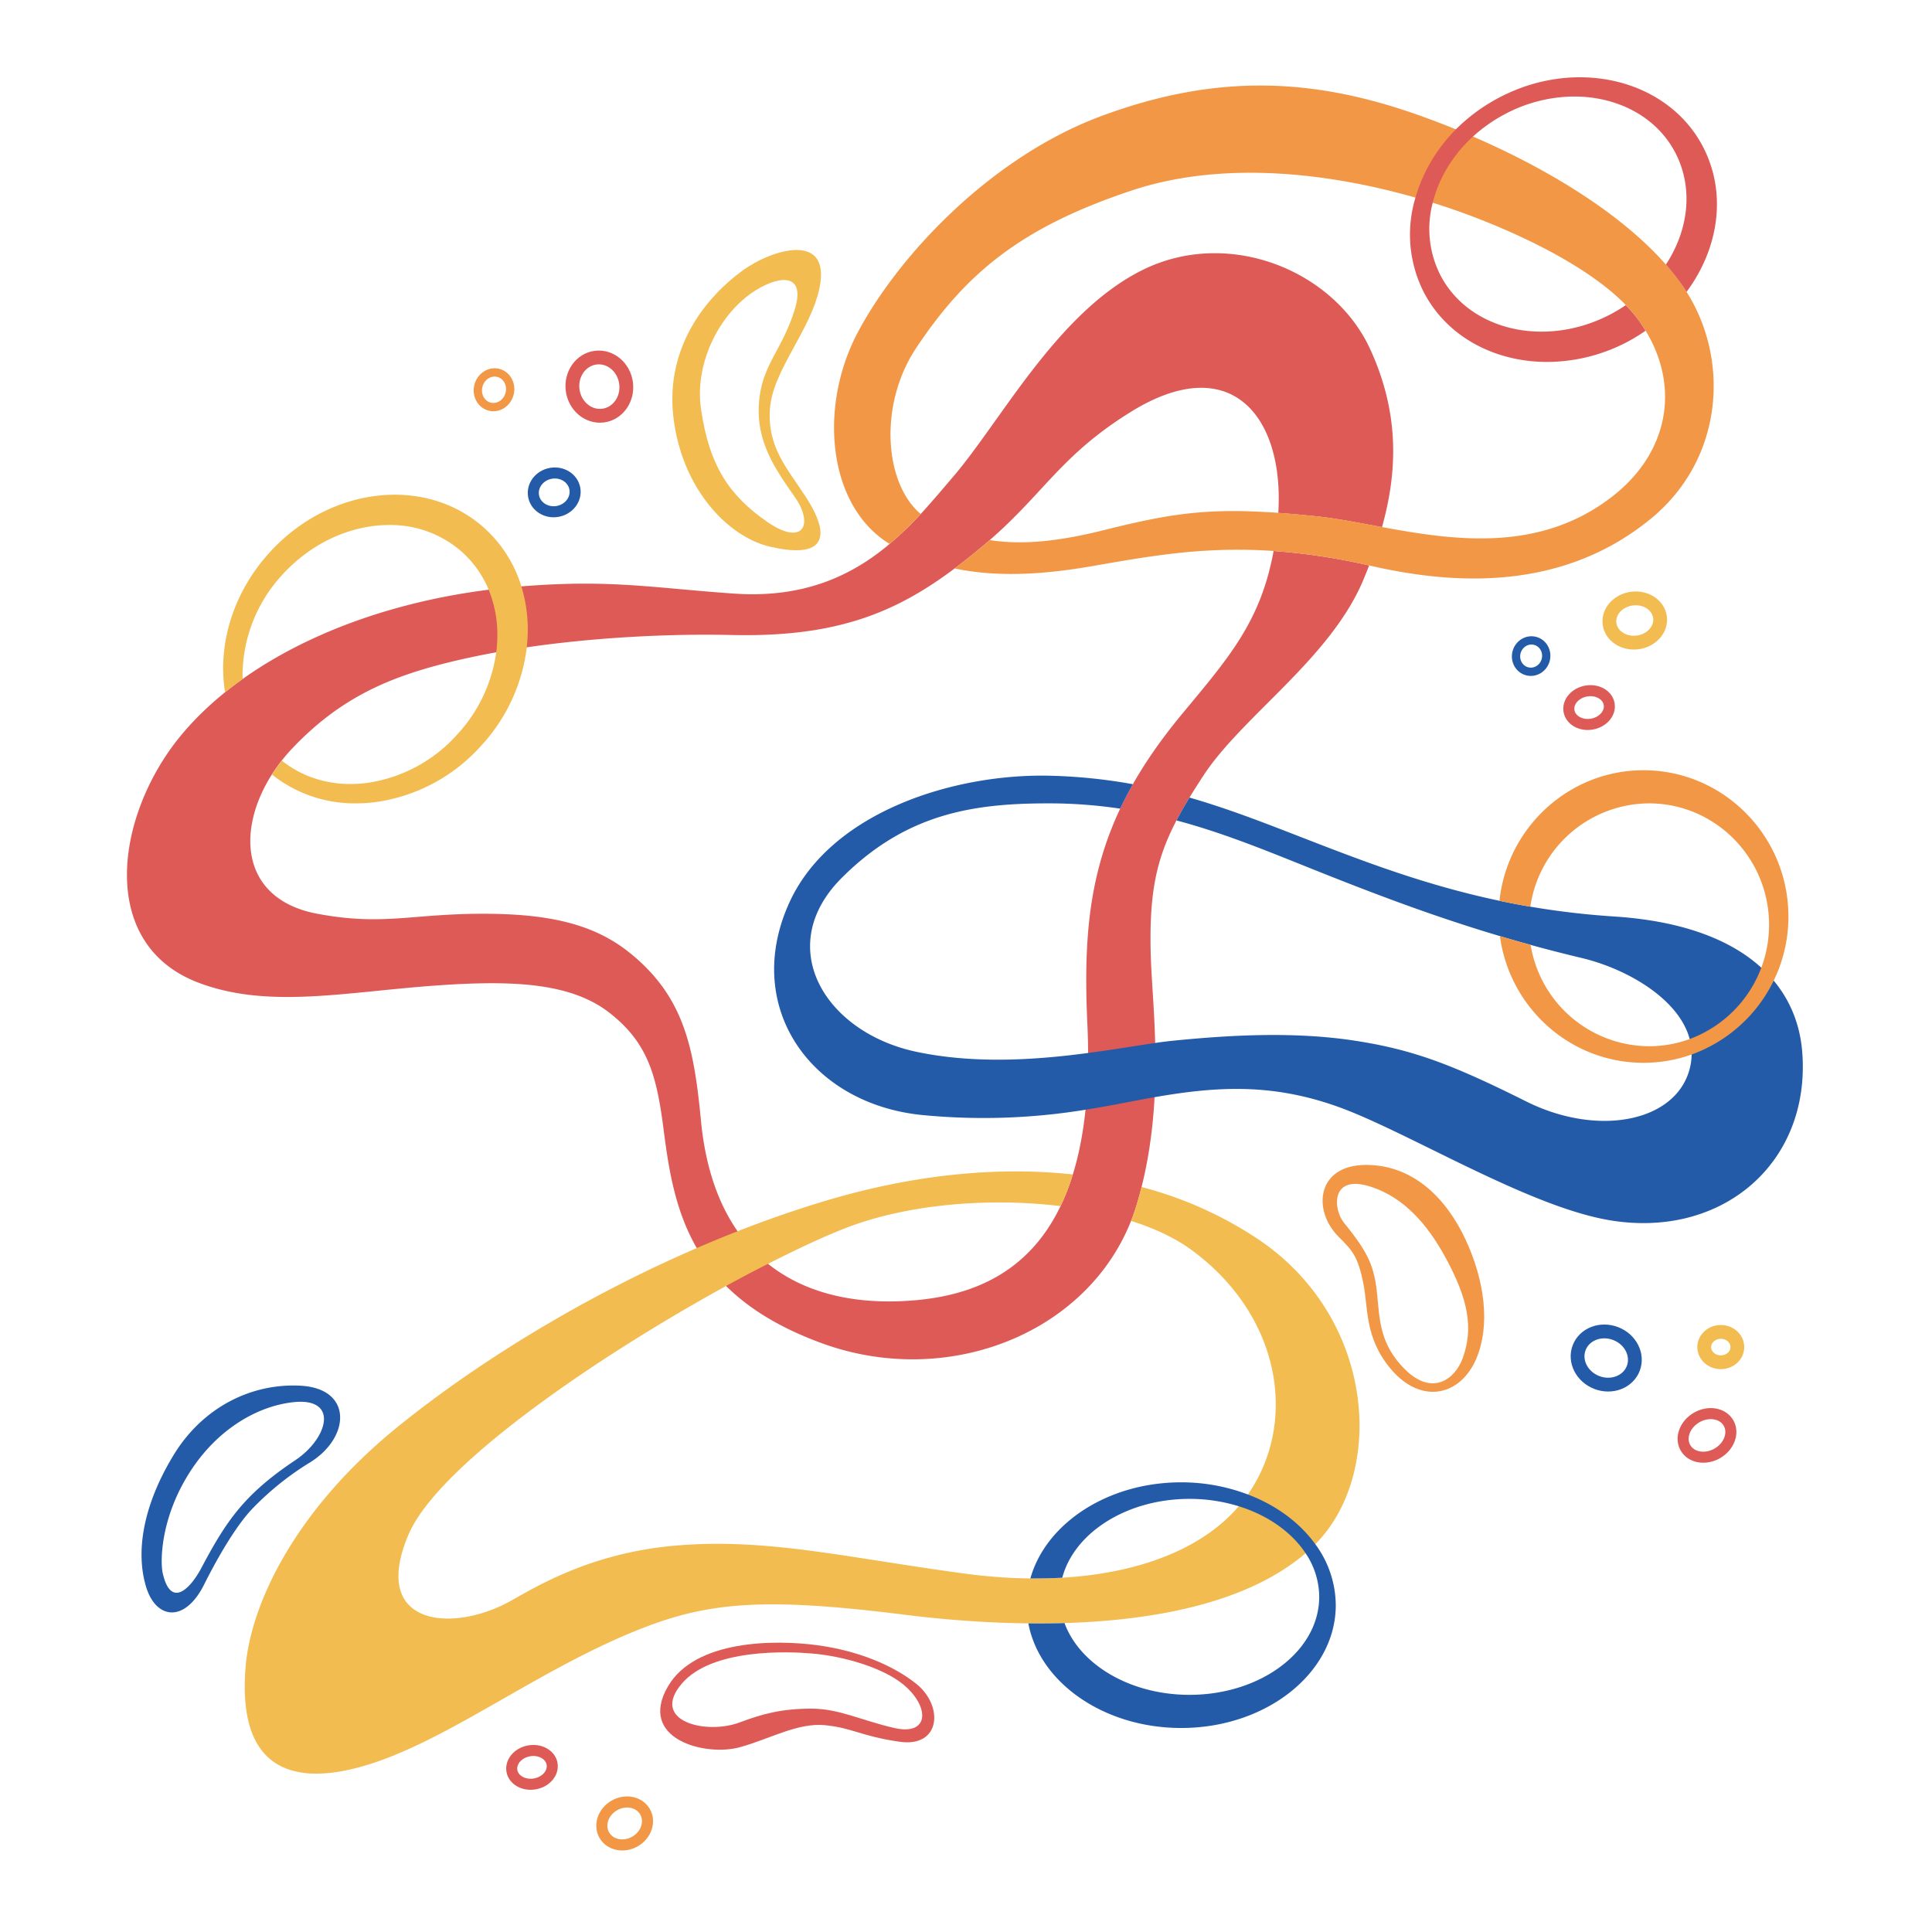<svg xmlns="http://www.w3.org/2000/svg" width="700" height="700" viewBox="0 0 700 700">
  <g id="Ilustracion" transform="translate(-651)">
    <rect id="Ilustracion-2" data-name="Ilustracion" width="700" height="700" transform="translate(651)" fill="none"/>
    <g id="Ilustracion_v2-01" transform="translate(648.975 -2.927)">
      <g id="Rojo">
        <path id="Trazado_18" data-name="Trazado 18" d="M479,190c7.17.74,15.2,2.34,23.75,3.92,5.86-20.91,6.11-41.78-4.25-64.42-13.06-28.54-51-44-82-29s-51.5,54.5-69,75c-3.71,4.35-7.61,9-11.89,13.67A125,125,0,0,1,324.35,200C311,211.28,293.54,219.78,268,218c-30.19-2.11-45.08-5.31-78.5-2.5-53.5,4.5-98.4,25.37-122,54S37,345,74,359c25.18,9.53,53,3.36,86,1,28-2,49-1,63,10s17,23,19.5,42.5c3.76,29.37,9.76,59.6,57,77,47.5,17.5,101-5,114.5-50.5,10.5-35.39,5.61-70,5-89-1-31,4-43,19-66,14.1-21.62,46-42.36,58-71,.73-1.74,1.42-3.47,2.09-5.2a228.367,228.367,0,0,0-34.62-5.24c-4.72,26-16.78,39.24-33.47,59.44-31.52,38.16-36,69-34,112,3.62,77.92-29,97-62,100-39,3.55-73-13-78-65-2.53-26.35-6-45-26-61-13.3-10.64-30-14-53-14-26,0-36.23,4.46-60,0-32-6-29.55-38.37-9-60,19-20,38.53-27.33,65-33,28-6,63.94-8.68,94-8,37.63.86,59.17-7.81,80.89-24.1,3.67-2.75,7.35-5.72,11.11-8.9l1.62-1.39c19.91-17.3,26.06-31,51.38-46.61,36.2-22.28,55.35,2.07,53.17,36.77C469.41,189.07,474,189.48,479,190Z" fill="#dd5a57"/>
      </g>
      <g id="Azul">
        <path id="Trazado_19" data-name="Trazado 19" d="M655,384c-2-25-22-46-68-49-45.08-2.94-78-15-109-27-15.3-5.92-29.66-11.69-45-16.1-1.75,2.87-3.31,5.61-4.71,8.28,17.23,4.59,33.09,11.17,49.71,17.82,30,12,59.71,23.12,97,32,21,5,45,21,39,41-5.58,18.6-33.38,23.79-59,11-26.65-13.3-40.73-18.72-62-22-22.3-3.44-46-2-66,0-1.94.19-4.1.47-6.43.81-6.77,1-15.05,2.4-24.3,3.63-18.5,2.46-40.81,4.11-62.27-.44-33-7-52-38-27-63,23.51-23.51,48-27,75-27a174,174,0,0,1,25.89,1.92q2.08-4.41,4.61-8.86A194.1,194.1,0,0,0,383,284c-35-1-80,13-95,46-17.23,37.9,8,73.38,49,77a228.739,228.739,0,0,0,58.32-2c6-.95,11.47-2,16.68-3,2.83-.54,5.61-1.06,8.35-1.54,22.47-3.91,42.51-5.15,66.65,3.54,25,9,68.36,35.94,98,41C626,452,658.21,424.18,655,384Z" fill="#235ba8"/>
      </g>
      <g id="Naranja">
        <path id="Trazado_20" data-name="Trazado 20" d="M612,107c-17.32-25.47-56-48-95-62-37.58-13.49-73-16-116,0-39.72,14.78-73,50-88,78-14.58,27.22-11.16,63.25,11.35,77a125,125,0,0,0,11.26-10.86c-13.2-11.09-15.3-39.63-1.61-60.17,18-27,37.8-43.6,78-57,33-11,73.3-7,111,5,22,7,57.8,22.36,72,41,16,21,13.65,47.53-9,65-26.35,20.32-57.23,15.72-83.25,10.92-8.55-1.58-16.58-3.18-23.75-3.92-5-.52-9.59-.93-13.83-1.23C439.4,186.91,426,189,402,195c-17.67,4.42-30.36,5.32-41.38,3.61L359,200c-3.76,3.18-7.44,6.15-11.11,8.9,16.85,3.48,34.15,1.88,50.11-.9,20.94-3.64,40.36-7.17,65.47-5.44a228.367,228.367,0,0,1,34.62,5.24l.91.2c35,8,71.38,7.14,101-17C627,169,629,132,612,107Z" fill="#f29746"/>
      </g>
      <g id="Amarillo">
        <path id="Trazado_21" data-name="Trazado 21" d="M458,452a139.929,139.929,0,0,0-42.37-19q-.75,3-1.63,6c-.64,2.14-1.36,4.24-2.17,6.28C420.46,448,428.06,451.6,434,456c33.27,24.64,38.32,64.24,19,90-18,24-57.24,33.1-102,27-44-6-72-13-105-10-30.29,2.75-50,15-59,20-21.27,11.82-51,9-37-24,10.68-25.17,68.36-64.48,115.1-90.14,5.22-2.86,10.31-5.56,15.18-8,10.52-5.38,20-9.79,27.72-12.82,22.06-8.71,51.87-11.34,78.29-8.11a83.237,83.237,0,0,0,4.46-11.48c-27.75-3-58.27.15-89.75,9.59-10.73,3.22-21.33,6.92-31.74,11q-7.47,2.92-14.79,6.09C211.71,473.6,173.36,497.81,146,520c-37,30-53.14,64-55,87-3,37,17,43,42,36,31.19-8.73,65.2-36.45,104-51,24-9,45-10,93-4,44.83,5.6,115,7,148-25C504,537.77,501,481,458,452Z" fill="#f2bc50"/>
      </g>
      <g id="Layer_2">
        <path id="Trazado_22" data-name="Trazado 22" d="M299,107c4-20-17-14-28-6-12.34,9-28,27-25,53,3,25.85,19.61,43.38,35,47,17,4,24-1,13-18-6.81-10.52-14-18-13-32S295.9,122.5,299,107Zm-9,76c7,10,3,18-10,9-13.48-9.34-21-20-24-41-2.41-16.86,7-35,20-43,8.77-5.4,18-6,14,7-4.65,15.11-12,20-13,34S282.81,172.74,290,183Z" fill="#f2bc50"/>
        <path id="Trazado_23" data-name="Trazado 23" d="M111,505c-18-1-35.57,7.93-46,25-11,18-14,35-10,48,3.55,11.55,13.93,13.14,21-1,5-10,11.92-21.92,18-28a105.111,105.111,0,0,1,20-16C129,524,130,506.06,111,505Zm-2,27c-18.47,12.32-25,22-34,39-3.86,7.29-11,15-14,2-.93-4-1-20,10-37,9.79-15.14,24-23.48,37-25C125,509,121,524,109,532Z" fill="#235ba8"/>
        <path id="Trazado_24" data-name="Trazado 24" d="M334,613c-8.3-6.64-21-12-36-14s-44.12-2.07-54,15c-11,19,13.46,25.42,26,22,11-3,21-9,31-8s13,4,27,6C342.88,636.13,344,621,334,613Zm-8,16c-12.05-2.78-19.95-7-30-7-11,0-18,2-26,5-12.17,4.56-32.5-.41-21-14,11-13,39-11.67,47-11,12,1,25.8,5.24,33,11C339,621,339,632,326,629Z" fill="#dd5a57"/>
        <path id="Trazado_25" data-name="Trazado 25" d="M533,452c-7-15-19-27-36-27-18,0-19.51,16.49-10,26,5,5,7,7,9,17,1.81,9,.4,19.65,10,31,11,13,25.28,9.72,31-4C542,483,540,467,533,452Zm-1,43c-2.76,7.58-11,14-21,4-9.06-9.06-9.08-17.83-10-27-1-10-3-15-12-26-4.05-5-5-18,10-13,11.42,3.81,20,13,27,26C533.85,473.57,536,484,532,495Z" fill="#f29746"/>
        <ellipse id="Elipse_5" data-name="Elipse 5" cx="6.311" cy="5.83" rx="6.311" ry="5.83" transform="translate(173.793 148.802) rotate(-75.548)" fill="none" stroke="#f29746" stroke-miterlimit="10" stroke-width="3.005"/>
        <ellipse id="Elipse_6" data-name="Elipse 6" cx="9.76" cy="10.58" rx="9.76" ry="10.58" transform="matrix(0.992, -0.128, 0.128, 0.992, 208.147, 133.763)" fill="none" stroke="#dd5a57" stroke-miterlimit="10" stroke-width="5"/>
        <ellipse id="Elipse_7" data-name="Elipse 7" cx="7.6" cy="7.01" rx="7.6" ry="7.01" transform="matrix(0.984, -0.176, 0.176, 0.984, 194.116, 175.762)" fill="none" stroke="#235ba8" stroke-miterlimit="10" stroke-width="4"/>
        <ellipse id="Elipse_8" data-name="Elipse 8" cx="5.7" cy="5.46" rx="5.7" ry="5.46" transform="translate(550.058 244.771) rotate(-75.31)" fill="none" stroke="#235ba8" stroke-miterlimit="10" stroke-width="3"/>
        <ellipse id="Elipse_9" data-name="Elipse 9" cx="9.22" cy="8" rx="9.22" ry="8" transform="matrix(0.992, -0.128, 0.128, 0.992, 584.162, 220.993)" fill="none" stroke="#f2bc50" stroke-miterlimit="10" stroke-width="5"/>
        <ellipse id="Elipse_10" data-name="Elipse 10" cx="7.39" cy="6.08" rx="7.39" ry="6.08" transform="matrix(0.984, -0.176, 0.176, 0.984, 569.438, 254.61)" fill="none" stroke="#dd5a57" stroke-miterlimit="10" stroke-width="4"/>
        <ellipse id="Elipse_11" data-name="Elipse 11" cx="7.39" cy="6.08" rx="7.39" ry="6.08" transform="matrix(0.984, -0.176, 0.176, 0.984, 186.434, 638.598)" fill="none" stroke="#dd5a57" stroke-miterlimit="10" stroke-width="4"/>
        <ellipse id="Elipse_12" data-name="Elipse 12" cx="8.509" cy="7.526" rx="8.509" ry="7.526" transform="translate(217.229 661.314) rotate(-29.887)" fill="none" stroke="#f29746" stroke-miterlimit="10" stroke-width="4.014"/>
        <ellipse id="Elipse_13" data-name="Elipse 13" cx="9.5" cy="10.5" rx="9.5" ry="10.5" transform="translate(570.793 500.1) rotate(-69.11)" fill="none" stroke="#235ba8" stroke-miterlimit="10" stroke-width="5"/>
        <ellipse id="Elipse_14" data-name="Elipse 14" cx="6" cy="5.5" rx="6" ry="5.5" transform="translate(619.5 485.5)" fill="none" stroke="#f2bc50" stroke-miterlimit="10" stroke-width="5"/>
        <ellipse id="Elipse_15" data-name="Elipse 15" cx="9" cy="7.5" rx="9" ry="7.5" transform="translate(608.957 521.008) rotate(-30)" fill="none" stroke="#dd5a57" stroke-miterlimit="10" stroke-width="4"/>
        <path id="Trazado_26" data-name="Trazado 26" d="M190.93,215.39a46.81,46.81,0,0,0-13.39-21.11c-21.24-19.17-56.24-15.14-78,9-10.47,11.6-16.39,26.1-16.65,40.82a55.159,55.159,0,0,0,.69,9.69q3.06-2.46,6.35-4.8c0-.9-.06-1.81,0-2.73A53.88,53.88,0,0,1,104.2,211.3c10.8-11.91,25.19-18.15,38.8-18.15A39,39,0,0,1,169.51,203a37.52,37.52,0,0,1,9.58,13.64,43.06,43.06,0,0,1,3.13,17.23,49.778,49.778,0,0,1-.41,5.45,54.76,54.76,0,0,1-13.92,29.5,54,54,0,0,1-33.3,17.83c-11.48,1.39-22.21-1.5-30.44-8.15a61.163,61.163,0,0,0-3.59,5.05A48,48,0,0,0,131,294a56.206,56.206,0,0,0,6.686-.4,62.91,62.91,0,0,0,38.9-20.741,63.67,63.67,0,0,0,16.29-35.33c.21-1.82.33-3.65.36-5.48a53,53,0,0,0-2.31-16.66Z" fill="#f2bc50"/>
        <path id="Trazado_27" data-name="Trazado 27" d="M619,56c-12.82-24.4-45.88-32.37-73.71-17.76A64.509,64.509,0,0,0,529.52,49.8a58.491,58.491,0,0,0-13,19.84q-.94,2.44-1.65,4.9A46.1,46.1,0,0,0,518,109c8.47,16.12,25.78,25.07,44.58,25.07a62.84,62.84,0,0,0,29.13-7.31,64.709,64.709,0,0,0,6.53-4A56.172,56.172,0,0,0,595,118a51.987,51.987,0,0,0-3.93-4.52,56.129,56.129,0,0,1-5.5,3.32c-23.44,12.3-51.05,6-61.57-14a37,37,0,0,1-2.88-26.4,45.994,45.994,0,0,1,1.74-5.5,49.94,49.94,0,0,1,12.86-18.5,56,56,0,0,1,11.71-8.2,53.92,53.92,0,0,1,25-6.3c15.53,0,29.69,7.21,36.56,20.28,5,9.59,5.44,20.92,1.14,31.9a47.9,47.9,0,0,1-4.53,8.73A84.16,84.16,0,0,1,612,107c.38.55.73,1.12,1.09,1.68a57.49,57.49,0,0,0,7.43-13.32C625.78,81.91,625.23,67.93,619,56Z" fill="#dd5a57"/>
        <path id="Trazado_28" data-name="Trazado 28" d="M597.5,282c-27,0-49.36,20.74-52.19,47.3,3.64.76,7.37,1.48,11.18,2.13a43.72,43.72,0,0,1,43-37.43c24,0,43.5,19.74,43.5,44a44.1,44.1,0,0,1-28.79,41.4,42.779,42.779,0,0,1-14.7,2.6,43.7,43.7,0,0,1-42.89-36.72c-3.78-1-7.48-2.1-11.13-3.19C548.93,368,570.94,388,597.5,388a51.921,51.921,0,0,0,17.42-3A53.1,53.1,0,0,0,650,335C650,305.78,626.45,282,597.5,282Z" fill="#f29746"/>
        <path id="Trazado_29" data-name="Trazado 29" d="M478.58,562.41c-5.64-7.8-14.16-14.13-24.42-18A67.89,67.89,0,0,0,430,540c-26.7,0-49.08,14.93-54.65,34.83,3.93,0,7.79-.05,11.56-.27C391.19,558.3,410.23,546,433,546a59.94,59.94,0,0,1,17.85,2.67c10.52,3.27,19.14,9.35,24.2,17A28.48,28.48,0,0,1,480,581.5c0,19.58-21.08,35.5-47,35.5-21.56,0-39.77-11-45.28-26-4.39.13-8.77.16-13.1.11,4,21.42,27.32,37.9,55.38,37.9,30.88,0,56-20,56-44.5a37.5,37.5,0,0,0-7.42-22.1Z" fill="#235ba8"/>
      </g>
    </g>
  </g>
</svg>
